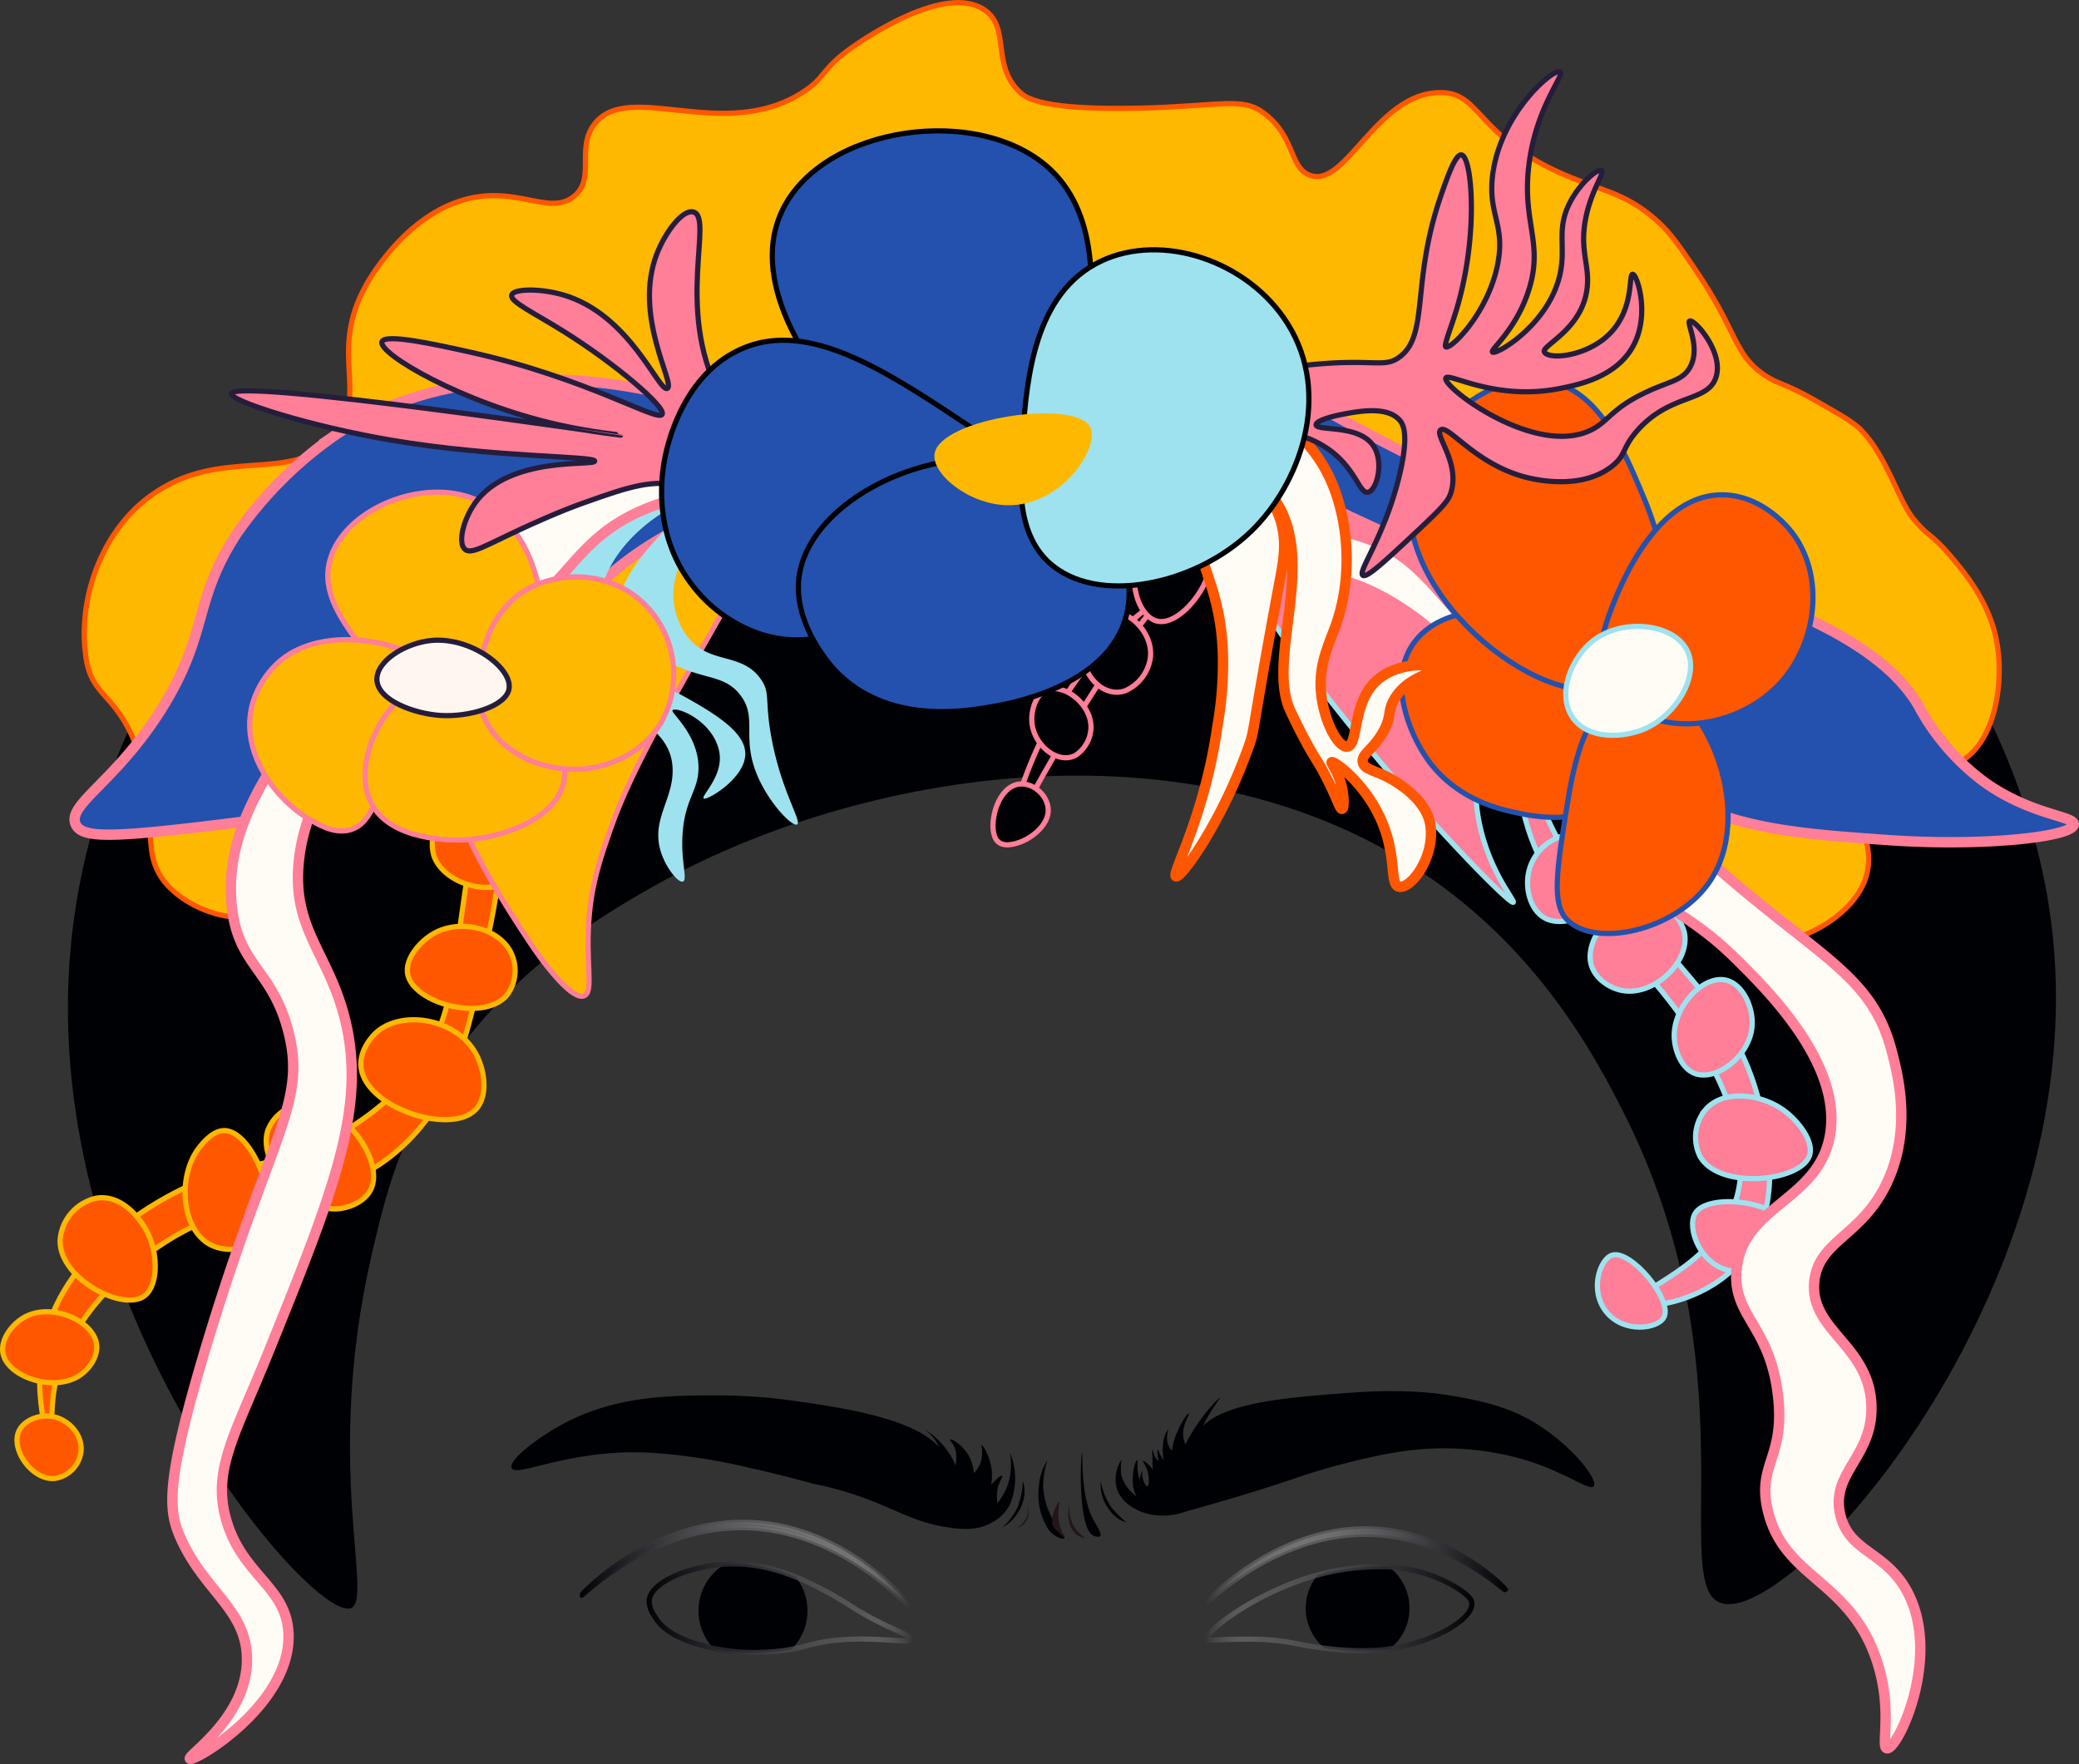 <svg xmlns="http://www.w3.org/2000/svg" xmlns:xlink="http://www.w3.org/1999/xlink" viewBox="0 0 400.59 339.87"><rect x="0" y="0" width="400.59" height="339.87" fill="#333333" stroke="none"/><defs><style>.cls-1,.cls-2{fill:none;}.cls-1,.cls-10,.cls-11,.cls-12,.cls-13,.cls-14,.cls-15,.cls-17,.cls-18,.cls-19,.cls-2,.cls-20,.cls-21,.cls-22,.cls-23,.cls-24,.cls-5,.cls-6,.cls-9{stroke-miterlimit:10;}.cls-1{stroke:url(#linear-gradient);}.cls-2{stroke:url(#linear-gradient-2);}.cls-13,.cls-3{fill:#000105;}.cls-4{fill:#241618;}.cls-5{fill:url(#linear-gradient-3);stroke:url(#linear-gradient-4);}.cls-6{fill:url(#linear-gradient-5);stroke:url(#linear-gradient-6);}.cls-7{clip-path:url(#clip-path);}.cls-8{clip-path:url(#clip-path-2);}.cls-14,.cls-25,.cls-9{fill:#ffb800;}.cls-19,.cls-9{stroke:#ff5700;}.cls-10,.cls-18{fill:#ff5700;}.cls-10{stroke:#ffb800;}.cls-11{fill:#573439;stroke:#241618;}.cls-12,.cls-20{fill:#ff7e98;}.cls-12,.cls-22{stroke:#9ee2ef;}.cls-13,.cls-14,.cls-15,.cls-17{stroke:#ff7e98;}.cls-15,.cls-21{fill:#2351ad;}.cls-15,.cls-17,.cls-19{stroke-width:2px;}.cls-16,.cls-24{fill:#9ee2ef;}.cls-17,.cls-19,.cls-22{fill:#fffcf6;}.cls-18{stroke:#2351ad;}.cls-20,.cls-23{stroke:#251d3c;}.cls-21,.cls-24{stroke:#000105;}.cls-23{fill:#fff6ef;}</style><linearGradient id="linear-gradient" x1="124.58" y1="309.84" x2="176.1" y2="309.84" gradientUnits="userSpaceOnUse"><stop offset="0" stop-color="#000105"/><stop offset="0.8" stop-color="#747577" stop-opacity="0.54"/><stop offset="1" stop-color="#fefeff" stop-opacity="0"/></linearGradient><linearGradient id="linear-gradient-2" x1="232.06" y1="309.94" x2="284.1" y2="309.94" gradientUnits="userSpaceOnUse"><stop offset="0" stop-color="#fefeff" stop-opacity="0"/><stop offset="0.2" stop-color="#7a7a7d" stop-opacity="0.52"/><stop offset="1" stop-color="#000105"/></linearGradient><linearGradient id="linear-gradient-3" x1="112.09" y1="301.31" x2="175.09" y2="301.31" gradientUnits="userSpaceOnUse"><stop offset="0" stop-color="#000105"/><stop offset="0.81" stop-color="#898a8c" stop-opacity="0.46"/><stop offset="1" stop-color="#fefeff" stop-opacity="0"/></linearGradient><linearGradient id="linear-gradient-4" x1="111.59" y1="301.31" x2="175.59" y2="301.31" gradientUnits="userSpaceOnUse"><stop offset="0" stop-color="#000105"/><stop offset="0.93" stop-color="#dfdfe1" stop-opacity="0.12"/><stop offset="1" stop-color="#fefeff" stop-opacity="0"/></linearGradient><linearGradient id="linear-gradient-5" x1="232.64" y1="301.6" x2="290.09" y2="301.6" gradientUnits="userSpaceOnUse"><stop offset="0" stop-color="#fff" stop-opacity="0"/><stop offset="1" stop-color="#000105"/></linearGradient><linearGradient id="linear-gradient-6" x1="232.14" y1="301.6" x2="290.59" y2="301.6" gradientUnits="userSpaceOnUse"><stop offset="0" stop-color="#fefeff" stop-opacity="0"/><stop offset="0.13" stop-color="#bebec0" stop-opacity="0.25"/><stop offset="1" stop-color="#000105"/></linearGradient><clipPath id="clip-path"><path class="cls-1" d="M125.09,308.34c.38-3.75,8.36-6.68,15-7,8.42-.41,15.42,3.32,19.5,5.5s5.53,3.72,11.5,6.5c2.64,1.23,4.62,2,4.5,2.5-.17.81-5.17-.29-12,0-8,.34-8.38,2.17-16.5,2.5a37.18,37.18,0,0,1-14-2c-3.35-1.21-5.63-2.65-7-5A5.12,5.12,0,0,1,125.09,308.34Z"/></clipPath><clipPath id="clip-path-2"><path class="cls-2" d="M232.59,315.84c-.58-1.22,7.29-7.41,17-11a45.29,45.29,0,0,1,16-3,28.3,28.3,0,0,1,15,4c2.81,1.75,3,2.66,3,3,.3,3.42-8.58,8.07-17,9-6.86.75-14.93-.8-16-1a43.19,43.19,0,0,0-8-1c-2.33-.06-5,0-5,0C233.39,315.93,232.75,316.16,232.59,315.84Z"/></clipPath></defs><g id="Layer_2" data-name="Layer 2"><g id="Layer_2-2" data-name="Layer 2"><path class="cls-3" d="M208.49,279.84c-.25,0-.92,14.46,2.14,16,.33.17,1.23.44,1.42,0s-.76-2-1.06-2.5C208.06,288.8,208.69,279.82,208.49,279.84Z"/><path class="cls-3" d="M200.18,286.34a12.44,12.44,0,0,0,1.64,8,4.55,4.55,0,0,0,2.46,2c.31.09.7.2.82,0,.25-.45-1.27-1.74-2.46-4a14.16,14.16,0,0,1-1.64-6,16.87,16.87,0,0,1,.82-5A10.63,10.63,0,0,0,200.18,286.34Z"/><path class="cls-4" d="M204.09,289.34c-.34-.1-2.12,3.66-1,5,.15.17.34.31,1,1s.92,1,1,1-.64-1.35-1-3C203.58,291,204.32,289.4,204.09,289.34Z"/><path class="cls-3" d="M194.59,279.84a12.68,12.68,0,0,1-.5,6.5,12,12,0,0,1-1,2,12.64,12.64,0,0,1-.92,1.29c0-.45-.06-.82-.08-1.29-.09-2.33,1.27-3.83,1-4s-1.1.64-2.11,1.72a6,6,0,0,0,.11-.72c.42-3.94-1.79-7.07-2-7a7.65,7.65,0,0,1,0,3,5.86,5.86,0,0,1-1,2c-.15.18-.3.34-.44.48a8.54,8.54,0,0,0-.56-2.48c-1.1-2.76-3.8-4.2-4-4s.64.69,1,2a6.23,6.23,0,0,1,0,3s0,0,0,.05a8.42,8.42,0,0,0-1-2.05,15,15,0,0,0-5-5,9.35,9.35,0,0,1,2,2,8.8,8.8,0,0,1,.82,1.43c-5.08-5.68-19.46-7.7-28.32-8.93a103.49,103.49,0,0,0-14-1c-9.62,0-20.41,0-31,6-4.53,2.56-9.65,6.56-9,8,.87,1.91,10.62-3.55,26-3a113.48,113.48,0,0,1,20,3c6.31,1.39,12,3,12,3a67.42,67.42,0,0,1,7.52,1.94c8.34,2.69,11.53,5.53,19,6.56,3,.41,5.6.38,8-1a8,8,0,0,0,3.5-3.5A12.88,12.88,0,0,0,194.59,279.84Z"/><path class="cls-3" d="M296.09,274.34c-5.33-3.3-10.24-4.29-14.87-5.17-3.6-.69-10.18-1.66-21.13-.83-11.7.88-23.67,1.78-28.32,6.39a41.86,41.86,0,0,1,3.32-5.39c-.16-.14-2.72,2.4-5,6a29.35,29.35,0,0,0-1.68,2.93,6.35,6.35,0,0,1-.32-.93c-.6-2.59,1.24-4.88,1-5s-1.18,1.26-2,3a12.21,12.21,0,0,0-1.25,4.19,3.69,3.69,0,0,1-.75-1.19c-.57-1.54.15-3,0-3a6.31,6.31,0,0,0-1,3,8.82,8.82,0,0,0,0,2c0,.34.06.67.1,1-.76-1.07-.92-2-1.1-2s-.09.93.16,2.13l-.16-.13c-.9-.84-.85-2-1-2s0,2.2,0,3.82a4.56,4.56,0,0,0-2-1.82,9.18,9.18,0,0,1,1,2c.38,1.38.33,2.93,0,3s-.86-1-1-2a6.48,6.48,0,0,1,0-1,4.85,4.85,0,0,0-.47,1.87c-.72-2.15-.26-3.85-.53-3.87-.46,0-1.62,4.89,0,7a7.32,7.32,0,0,1-3-4,9.67,9.67,0,0,1,0-3c-.18,0-1.56,2.32-1,5,.7,3.32,4.21,4.68,5,5a12.23,12.23,0,0,0,8,0c8.41-2.39,12.62-3.58,20.78-6.29a132.69,132.69,0,0,1,17.22-4.71c1.21-.24,2-.39,3-.54a55.74,55.74,0,0,1,25,1.54c7.82,2.44,12.21,6,13,5C308,285.1,302.91,278.56,296.09,274.34Z"/><path class="cls-3" d="M212.09,285.34a8.19,8.19,0,0,0,2,6,6.15,6.15,0,0,0,3,2,21.32,21.32,0,0,1-3-3A12.92,12.92,0,0,1,212.09,285.34Z"/><path class="cls-3" d="M197.09,289.34a6.3,6.3,0,0,0,0-4,16.14,16.14,0,0,1-1,5,12,12,0,0,1-3,4A8.57,8.57,0,0,0,197.09,289.34Z"/><path class="cls-4" d="M206.09,289.34s-1,4,1,6a3.14,3.14,0,0,0,2,1,11.66,11.66,0,0,1-2-2,7,7,0,0,1-1-3A7.16,7.16,0,0,1,206.09,289.34Z"/><path class="cls-4" d="M198.09,290.34a3.49,3.49,0,0,1,0,2,3.23,3.23,0,0,1-2,2c-.06-.08,1.78-1.16,2-3A5.63,5.63,0,0,0,198.09,290.34Z"/><path class="cls-5" d="M112.09,307.34c.08.13,13.7-13.64,32-13s30.85,15.21,31,15-11.64-15-30-16C125.81,292.3,112,307.2,112.09,307.34Z"/><path class="cls-6" d="M232.64,308.64c.09.14,13.75-13.87,32-13,14.86.71,25.32,10.93,25.45,10.7s-9.84-10.62-24.45-11.7C246.65,293.23,232.56,308.5,232.64,308.64Z"/><g class="cls-7"><circle class="cls-3" cx="145.09" cy="310.34" r="10.5"/></g><path class="cls-1" d="M125.09,308.34c.38-3.75,8.36-6.68,15-7,8.42-.41,15.42,3.32,19.5,5.5s5.53,3.72,11.5,6.5c2.64,1.23,4.62,2,4.5,2.5-.17.81-5.17-.29-12,0-8,.34-8.38,2.17-16.5,2.5a37.18,37.18,0,0,1-14-2c-3.35-1.21-5.63-2.65-7-5A5.12,5.12,0,0,1,125.09,308.34Z"/><g class="cls-8"><circle class="cls-3" cx="261.59" cy="309.84" r="10"/></g><path class="cls-2" d="M232.59,315.84c-.58-1.22,7.29-7.41,17-11a45.29,45.29,0,0,1,16-3,28.3,28.3,0,0,1,15,4c2.81,1.75,3,2.66,3,3,.3,3.42-8.58,8.07-17,9-6.86.75-14.93-.8-16-1a43.19,43.19,0,0,0-8-1c-2.33-.06-5,0-5,0C233.39,315.93,232.75,316.16,232.59,315.84Z"/><path class="cls-3" d="M395.59,180.84c6.83,68.49-50.56,132.54-64,128-10.15-3.44,6.21-45.58-19-95-4.61-9-13.77-26.57-32-41-45.83-36.29-113.42-24.82-153-3-11,6.09-33.79,19-47,45-5,9.85-7,18.4-9,27-9.27,40.4.55,66.35-4,68-7.48,2.71-60.21-58.17-54-127,7.12-78.87,89.64-146.19,174-153C287.24,21.79,387.37,98.34,395.59,180.84Z"/><path class="cls-9" d="M55.59,118.84c-13.55,14.78,6.9,49.07-4.5,56.5-5.06,3.29-14.53.09-19-5-5.78-6.6-.64-13.49-6-27-3.92-9.89-8.35-9.05-9.5-16.5-1.7-11.07,2.73-24,12-31,13.86-10.48,28-2,36-12,6.56-8.23-1.42-15.77,6-29,.76-1.36,8.76-15.36,22-17,8.35-1,13.72,3.44,18,0s.3-9.3,4-14c6.63-8.42,24.78,3.69,40-6,4.72-3,3.36-4.4,10-9,2-1.35,17.38-12,25-7,5.24,3.46,1.26,10.71,7,16,1.11,1,4.18,3.44,23,3,15.85-.38,19.72-2.24,24,1,6.13,4.63,4.75,10.6,9,12,6.84,2.24,12.8-16.07,25-16,7.55,0,6.83,7.82,22,15,8.31,3.92,13.42,3.91,20,10,2.41,2.23,3.93,4.5,7,9,8.35,12.24,7.43,16.46,13.5,20.5,2.83,1.87,3.54,1.3,10,5,4.75,2.71,7.12,4.07,8.5,5.5,5,5.15,7.12,13.41,10,17s3.42,2.84,7,7c2.68,3.11,7.44,8.75,9,16,1.73,8,.05,20.17-7,24-9,4.9-21.85-6.63-25-3s10.07,14.67,7,25c-2.2,7.41-12.44,13.29-21,13-19.61-.67-23.09-33.48-49-62-2.59-2.85-38.87-41.77-85-42-42.8-.22-60.27,33.05-112,37C76.21,116.09,63.23,110.51,55.59,118.84Z"/><path class="cls-10" d="M96.59,136.84c1.25.11,2.32,19.41-2,41-4.13,20.64-6.51,32.51-16,42-15.88,15.87-32.55,5.94-54,25-10.78,9.58-13.23,18-14,22-1.45,7.53.28,14,0,14s-4.88-11.11-2-23c4.35-17.95,23-27,27-29,13-6.35,18.28-2.83,31-11,3.79-2.43,10.07-6.55,15-14,5.45-8.22,5.45-14.73,8-32C91.26,160.58,95.19,136.72,96.59,136.84Z"/><path class="cls-11" d="M102.59,130.84c-4.55-4-12.31-2.64-15,2-1.87,3.24-.88,7.39,1,10,3,4.18,9.73,6.28,14,3S107,134.73,102.59,130.84Z"/><path class="cls-10" d="M100.59,156.84c-3.53-4.67-11.34-4-15,0a8.45,8.45,0,0,0-2,8c1.87,5.48,11.33,8.36,16,4A9.41,9.41,0,0,0,100.59,156.84Z"/><path class="cls-10" d="M83.59,179.84c-2.71,1.53-5.7,5-5,8,1.28,5.48,14.49,9.07,19,4a7.85,7.85,0,0,0,1-8C96.42,178.83,88.72,176.94,83.59,179.84Z"/><path class="cls-10" d="M72.59,198.84c-.16.14-3.56,3.16-3,7,1.12,7.64,17.15,12.87,22,8,2.58-2.58,1.82-7.81,0-11C87.88,196.29,77.62,194.5,72.59,198.84Z"/><path class="cls-10" d="M57.59,212.84a7.84,7.84,0,0,0-6,5c-2,6.32,6.51,16,14,15,2.08-.28,5-1.5,6-4C74,222.9,65.13,211.55,57.59,212.84Z"/><path class="cls-10" d="M38.59,220.84c-4.5,5.41-3.8,16,2,19,2.7,1.37,6.73,1.19,9-1,5.38-5.2-.49-20.39-6-21C41.3,217.58,39.39,219.88,38.59,220.84Z"/><path class="cls-10" d="M18.59,230.84a8.92,8.92,0,0,0-7,8c-.32,7.29,11.64,13.72,16,11,2.89-1.81,2.91-7.89,1-12C27.17,234.77,23.42,230.07,18.59,230.84Z"/><path class="cls-10" d="M18.59,258.84c-.76-4.49-8.86-8-14-5-2.36,1.36-4.58,4.35-4,7,1,4.56,10.12,7.54,15,4C17.28,263.61,19,261.22,18.59,258.84Z"/><path class="cls-10" d="M9.59,272.84c-2.34-.23-5.11.89-6,3-1.51,3.59,2.73,9.44,7,9a6,6,0,0,0,5-5C16.07,276.37,13,273.17,9.59,272.84Z"/><path class="cls-12" d="M292.9,144.84c-.68.13-1,9,2.69,18,4.08,9.84,10.52,13.67,17.13,20,11.33,10.85,26.47,32.24,21.87,48-3.85,13.22-20.28,18-19.17,20,1,1.8,15.14,0,21.61-10,6.68-10.3,3.21-23.59,1.8-29-3-11.64-9.3-19-15.31-26-11.82-13.83-18.21-13.57-24.31-26C294.82,150.9,293.49,144.72,292.9,144.84Z"/><path class="cls-11" d="M293.59,138.84c-4.67-.5-10.19,3.7-10,8s6.27,6.72,7,7c3.46,1.32,9.11,1.77,11-1C304.12,149.14,300.08,139.52,293.59,138.84Z"/><path class="cls-12" d="M304.59,160.84c-4.61-.76-9,2.71-10,7-.8,3.31.28,7.46,3,9,4.85,2.74,14.38-3.07,14-9C311.39,164.63,308.28,161.44,304.59,160.84Z"/><path class="cls-12" d="M318.59,173.84c-6.22-1.3-13.5,6.5-12,12,.74,2.69,3.5,4.54,6,5,6,1.1,13-5.37,12-11A7.93,7.93,0,0,0,318.59,173.84Z"/><path class="cls-12" d="M332.59,188.84c-4.39-1.05-10.22,5.12-10,11,.1,2.51,1.33,6,4,7,4.09,1.5,10.47-3.28,11-9C337.94,194.08,335.78,189.59,332.59,188.84Z"/><path class="cls-12" d="M343.59,213.84c-4.29-3.06-11.57-4.05-15,0a8.32,8.32,0,0,0-1,9c3.72,6.42,19,4.84,21,0C349.78,220,346.34,215.79,343.59,213.84Z"/><path class="cls-12" d="M326.59,233.84c-1.61,2.81,1.06,10.08,7,11,6.23.95,10.9-5.86,10-9C342.34,231.44,328.93,229.77,326.59,233.84Z"/><path class="cls-12" d="M310.59,241.84c-2.34.79-4.42,6.89-1,11s9.8,3.16,11,1C322.43,250.52,314.19,240.63,310.59,241.84Z"/><path class="cls-13" d="M224.38,114.41,217.53,120C199.67,134.78,194,160.4,194.68,160.8c.38.22,2.93-6.32,12-21.16,4.38-7.16,7.66-12,10.53-15.92S222.51,116.71,224.38,114.41Z"/><path class="cls-13" d="M212,118.44c4.07-2.42,10.42,2.86,9.64,8.41a8.2,8.2,0,0,1-4.77,6.21c-4.12,1.53-8.53-2.9-8.24-8C208.72,122.61,209.94,119.65,212,118.44Z"/><path class="cls-13" d="M201,133.29c3.25-2.31,9.67,2.21,9.19,7.33a6.62,6.62,0,0,1-2.88,4.86c-3.47,2-8.65-2.15-8.5-7.14C198.85,136.71,199.5,134.35,201,133.29Z"/><path class="cls-13" d="M195.08,151.46c3.12-1.56,7,1.49,6.9,4.8-.12,2.87-3.29,5.23-5.46,6-.73.26-3.22,1.15-4.42-.31C190.36,159.84,191.66,153.17,195.08,151.46Z"/><path class="cls-13" d="M219.12,109.13c2.3-4.83,12.7-4.82,13.75-.82,1,3.66-5.44,12.54-10,11.34-1.94-.51-3.32-2.8-3.87-4.88C218.83,114.09,218.09,111.29,219.12,109.13Z"/><path class="cls-14" d="M148.59,89.84c-5.86-8.26-47.41-1.71-61,26-12.21,24.9,5.48,52,14,65,3.65,5.57,8.82,12,11,11,1.91-.85.08-6.68,1-16,.62-6.23,2.12-10.57,4-16C126.28,134.76,154.94,98.78,148.59,89.84Z"/><path class="cls-12" d="M236.59,93.84c7.46-9.23,52,8.88,53,26,.23,3.91-1.92,6-4,20-1.07,7.22-1.61,11.08-1,16,1.39,11.08,7.43,17.68,7,18C290.21,174.85,226,106.93,236.59,93.84Z"/><path class="cls-15" d="M152.59,89.84c-.47-11-55.49-28.14-88-6a76,76,0,0,0-19,19c-8.38,12.9-5.41,18.91-14,33-8.93,14.67-18.8,19.09-17,23,1.24,2.68,6.81,2.59,28,0,40.29-4.94,44.9-7.66,48-10,11.38-8.59,7.17-15.56,19-30C128.61,95.62,152.91,97.21,152.59,89.84Z"/><path class="cls-15" d="M224.59,64.84c3.6-4.73,29.69,17.49,76,36,30.43,12.16,59.1,18.54,69,35a44.21,44.21,0,0,0,13,15c8.92,6.26,17.11,6.35,17,8-.15,2.37-17.24,4.33-36,3s-32.49-2.31-46-12c-12.11-8.7-8.52-13.68-21-27-23-24.53-47.06-19.75-67-47C226.81,72,223.07,66.84,224.59,64.84Z"/><path class="cls-16" d="M138.59,84.84c-5.8-4.54-24.92,3.1-30,17-3.71,10.14,1.17,20.61,3,24,6.74,12.48,17.47,13,18,22,.37,6.29-4.59,10.25-2,17,1.08,2.79,3.16,5.3,4,5,1-.36-.58-4.21,0-10,.63-6.26,3-7.54,3-12-.05-6.39-5.48-10.58-5-11,.89-.78,7.88,2.12,9,8,.89,4.64-3.59,8.51-3,9s8.44-4.11,8-9-8.46-9-20-15c-2.24-1.18-5.24-2.67-7-6a14,14,0,0,1-1-9c2.1-11.84,16.14-19,17-18,1,1.14-16.51,13.94-13,23,.69,1.77,2.13,2.84,5,5,9.2,6.88,14.29,4.25,18,9s-.27,8.53,4,17c2.45,4.84,6.19,8.47,7,8,1-.56-3.1-6.43-5-17-1.27-7.13-.12-8.34-2-11-3.69-5.24-9.71-2.72-14-8a13.51,13.51,0,0,1-2-13c1.79-4.22,5.2-3.84,8-8C142.13,96.58,142.25,87.7,138.59,84.84Z"/><path class="cls-17" d="M222.59,98.84c5.67,2.26,4.45,2.29,11,5,18.84,7.79,24.78,5.83,36,13,6.69,4.27,13.3,10.53,12,14-.64,1.72-2.84,1.68-3,3-.38,3.23,13.22,3.95,22,13,5.85,6,4.41,8.78,10,17,7.7,11.32,13.5,10.6,24,21,6.06,6,20.51,20.29,18,34-2.31,12.66-17,13.43-18,26-.67,8.82,6.43,10.54,8,24,1.41,12-4,13.2-2,22,3,13.26,15.78,13.41,21,29,3.24,9.68.71,16.82,2,17,2.05.28,10.51-17.48,4-30-4.18-8-11.29-7.68-13-15-1.9-8.14,6.3-11.1,6-21-.34-11.72-12-14.48-11-24,.86-7.89,9.16-8.67,14-19s2.06-20.84,1-25c-4.45-17.47-17-18.53-46-47-14.44-14.18-22.32-20.58-30-29-12.84-14.09-15.58-19.61-25-23-6.07-2.19-12.49-2.61-22-8a68.79,68.79,0,0,1-10-7c-10.48-8.3-26.21-6-60-6-41.27-.06-50.95,3.41-58,7-5.91,3-11.61,7.67-23,17-14.56,11.92-24.21,19.93-33,33-7.05,10.48-14.05,20.88-13,34,1,12.27,7.87,12.66,11,25,3.56,14-3.69,19.94-16,61-7.56,25.24-7.18,30.86-5,36,4.55,10.73,13.07,14.16,13,24-.07,11.15-11.58,18.43-11,19,.74.71,19.46-10.35,19-24-.3-9.13-8.91-11.26-12-22-2.75-9.61,1.69-16.41,8-32,12.6-31.13,19-47.06,15-64-3.14-13.19-10.42-17.67-9-31,1-9.64,5.81-16.52,9-21,11.49-16.12,20.61-11.92,38-30,6.73-7,9.58-12,18-16,6.3-3,11.55-3.43,18-4,43.72-3.88,41.71-4.75,49-4A124.57,124.57,0,0,1,222.59,98.84Z"/><path class="cls-18" d="M302.09,122.34c-9.13-6.49-24.48-6.47-30,2-4.51,6.93-.68,16.82,3,22,5.27,7.41,13.17,9.35,16,10,3.25.74,12.87,2.95,18-2C315.94,147.73,313,130.08,302.09,122.34Z"/><path class="cls-19" d="M233.59,87.84c.11-.16,10.16,3.52,13,12,1.45,4.3.76,8,0,12-5.65,30.34-4.72,28.41-6,32-5.19,14.65-13.08,25.45-14,25s5.48-11.33,8-29a68.94,68.94,0,0,0,1-15c-.71-12.44-4.87-15.76-7-30-1.42-9.49-2.47-16.54,1-19,5.26-3.73,20,3.64,26,15,4,7.49,5.33,19.1,2,29-1.41,4.19-3.66,8.06-3,14,.59,5.27,3.25,10.2,5,10,2.26-.26.82-8.78,6-13,4.35-3.54,10.79-2.82,11-2s-5.41,1.37-8,6c-1.28,2.29-.42,3.07-2,6-1.94,3.61-4.31,4.4-4,6,.28,1.42,2.31,1.56,5,3,.44.23,7.11,3.67,8,9,1,6.06-3.61,12.43-6,12-2-.36-.17-6.36-4-14-3.27-6.55-8.63-10.3-9-10-.22.18,1.35,1.84,2,5,.38,1.8.42,3.9,0,4s-1-2.15-3-6c-1.5-3-2-3.31-4-7,0,0-1.5-2.77-3-6-4.41-9.54,4.45-27.08-2-39C242.4,90.08,233.5,88,233.59,87.84Z"/><path class="cls-18" d="M316.09,94.34c-3.5-8.23-8.21-19.27-18-21-11.08-2-23.54,8.89-26,20-4.5,20.38,24.25,43.62,38,39,3.67-1.24,5.82-4.31,7-6C324.94,115.1,318.28,99.46,316.09,94.34Z"/><path class="cls-20" d="M222.59,82.84c.61-6.73,20.29-12.7,37-13,6.14-.11,7.75.62,10-1,5.84-4.2,2.26-14.32,8-31,1.2-3.47,2.82-8.18,4-8,2.07.32,3.38,15.64-1,30-1.09,3.57-2.44,6.78-2,7,1,.49,8.17-6.58,10-16,1.48-7.58-1.89-9.53-1-17,1.44-12,11.76-20.77,13-20,1,.61-4.62,6.68-6,18-1.34,11.07,2.87,14.89,0,24-2.43,7.73-7.52,11.54-7,12,.71.61,10.86-5.32,13-15,1.2-5.41-.82-8.7,2-14,2-3.76,5.34-6.45,6-6s-1.88,3.6-3,9c-1.44,7,1.19,9.67,0,15-1.57,7.07-8.69,9.83-8,11,.93,1.56,8.69.82,13-4s3.18-11,4-11,3.49,7.84,0,14c-3.31,5.86-10.48,7.29-14,8-12.53,2.5-21.5-3.17-22-2-.72,1.69,17.23,15.31,28,10,3.27-1.61,3.89-4,10-7,4.86-2.39,7.5-2.39,9-5,2.22-3.86-.75-8.7,0-9,.91-.37,6.74,6.16,5,11-1.68,4.67-8.72,3-15,10-3.13,3.49-2.17,4.78-5,7-6.16,4.83-15.46,2.42-17,2-9.52-2.64-14.6-10.15-16-9-1.24,1,3.75,6.23,2,12-.44,1.46-1.18,2.48-6,7-6.83,6.39-10.25,9.59-11,9-1-.83,4.1-7.25,7-19,2-8.22.78-10.19,0-11-2.49-2.63-7.87-1.6-11-1-1.84.35-5,1.19-5,2,.08,1.28,8.15-.14,11,4,2.19,3.16.69,8.66-1,9-1.48.29-2.19-3.56-6-7-5.64-5.1-13.37-5-14-5-9.2.23-13.53,7.39-18,5A5.71,5.71,0,0,1,222.59,82.84Z"/><path class="cls-21" d="M209.59,65.84c.89-8.5,2.49-23.84-7-33-13.47-13-44.32-8.77-52,8-6.75,14.74,7.63,32.2,10.5,35.5,8.88,10.2,26.57,21.46,38,15C207.42,86.63,208.67,74.65,209.59,65.84Z"/><path class="cls-18" d="M329.09,170.34c-6.51,8.93-21.45,12.28-27,7-3.22-3.07-2.15-9.72,0-23,2.06-12.7,4.81-16.1,7-18,1.13-1,5.51-4.8,10-4C328.8,134.06,338.61,157.27,329.09,170.34Z"/><path class="cls-18" d="M345.09,102.34c-.69-.87-5.61-6.85-13-7-13.39-.29-20.48,18.89-22,23-1.93,5.23-1.86,8.39-1,11a15,15,0,0,0,7,8c8,4.41,21,1.84,28-7C350.23,122.59,351.48,110.33,345.09,102.34Z"/><path class="cls-14" d="M100.59,134.84c7.58-11,4.33-34-10-39-10.18-3.54-24.34,2.6-27,12-2.05,7.26,3.5,13.87,12,24,4.74,5.64,8.6,10.11,14,10C95.67,141.72,99.87,135.88,100.59,134.84Z"/><path class="cls-20" d="M151.59,96.84c1.94-5.82-7.4-10.18-13-21-8.5-16.46-1-34-5-35-2.07-.53-5.38,3.88-7,8-4.7,12,3.63,25.19,2,26s-7.17-14.22-20-18c-4.39-1.3-9.61-1.26-10,0s4.21,3.38,10,7c10.07,6.29,19.8,14.64,19,16-.89,1.52-14.48-7-37-12-6.72-1.49-16.41-3.63-17-2-.8,2.22,15.39,11.82,34,16,6.63,1.49,12,1.94,12,2s-74.42-11.08-75-8c-.27,1.42,15.13,6.32,31,9,19.81,3.34,39,3,39,4s-16.38-1.13-23,8c-2.32,3.2-3.43,7.77-2,9,1.24,1.06,3.93-.74,11-4,1.29-.6,7.22-3.33,12-5,8.43-3,13.66-4.78,19-3,6.79,2.25,7.79,8.34,13,8C147.41,101.65,150.66,99.64,151.59,96.84Z"/><path class="cls-21" d="M187.09,82.34c-16.8-11.2-32.24-21.49-45.5-14.5-10.27,5.41-13,17.91-13.5,20.5-.77,4-2,14.65,5,24a27.62,27.62,0,0,0,14,10c11.18,3.27,21-2.59,32.5-9.5,9.39-5.63,18.94-11.34,18.5-18.5C197.93,91.6,196.29,88.47,187.09,82.34Z"/><path class="cls-22" d="M325.09,125.34c-2.54-5.16-12.28-6.33-18-2-4.38,3.32-7.23,10.5-4,15,3,4.23,9.86,3.86,14,2C323,137.68,327.49,130.2,325.09,125.34Z"/><path class="cls-14" d="M86.59,132.84c-1.25-7.16-21.26-14-32-6a17.1,17.1,0,0,0-6,9c-2.38,9.28,4.62,18.22,11,22,1.95,1.15,5,2.93,8,2,3.53-1.09,4.46-5,7-10C80.73,137.82,87.34,137.12,86.59,132.84Z"/><path class="cls-14" d="M85.59,129.84c12.23-2.42,25.21,11.71,23,21-1.71,7.23-12.48,10.87-20,11-1.49,0-13.18.22-17-7C67.25,146.63,74.74,132,85.59,129.84Z"/><path class="cls-14" d="M93.59,123.84c-.74,2.1-3.11,8.76,0,15,3.7,7.42,13.28,10.5,21,9,1.63-.32,9.11-2,13-9a19,19,0,0,0-4-23c-7.24-6.5-17.93-5.68-24-1A18.78,18.78,0,0,0,93.59,123.84Z"/><path class="cls-23" d="M83,123.41c-5,.52-10.58,4-10.37,7.64.24,3.94,7.29,6.48,12.26,6.79,5.42.35,12.55-1.7,13.19-5.09C98.81,128.76,90.66,122.61,83,123.41Z"/><path class="cls-21" d="M204.09,92.34c8,4.85,15.48,15.7,13,26-3.41,14.2-23.31,17.4-27,18-4.66.75-19.25,3.1-29-7-.74-.77-8.78-9.34-7-19C157.09,94.08,186.58,81.76,204.09,92.34Z"/><path class="cls-24" d="M197.09,83.34c.8-10.15,2.12-26.85,15-33,11.79-5.63,28.39-.12,36,12,8.7,13.85,2.29,31-7,40-10.74,10.43-29.88,14.42-39,6C195.59,102.33,196.4,92.06,197.09,83.34Z"/><path class="cls-25" d="M210.09,82.34c-2.72-5.6-28.75-1.78-30,5-.71,3.87,6.49,9.85,14,10C204.67,97.55,211.94,86.13,210.09,82.34Z"/></g></g></svg>